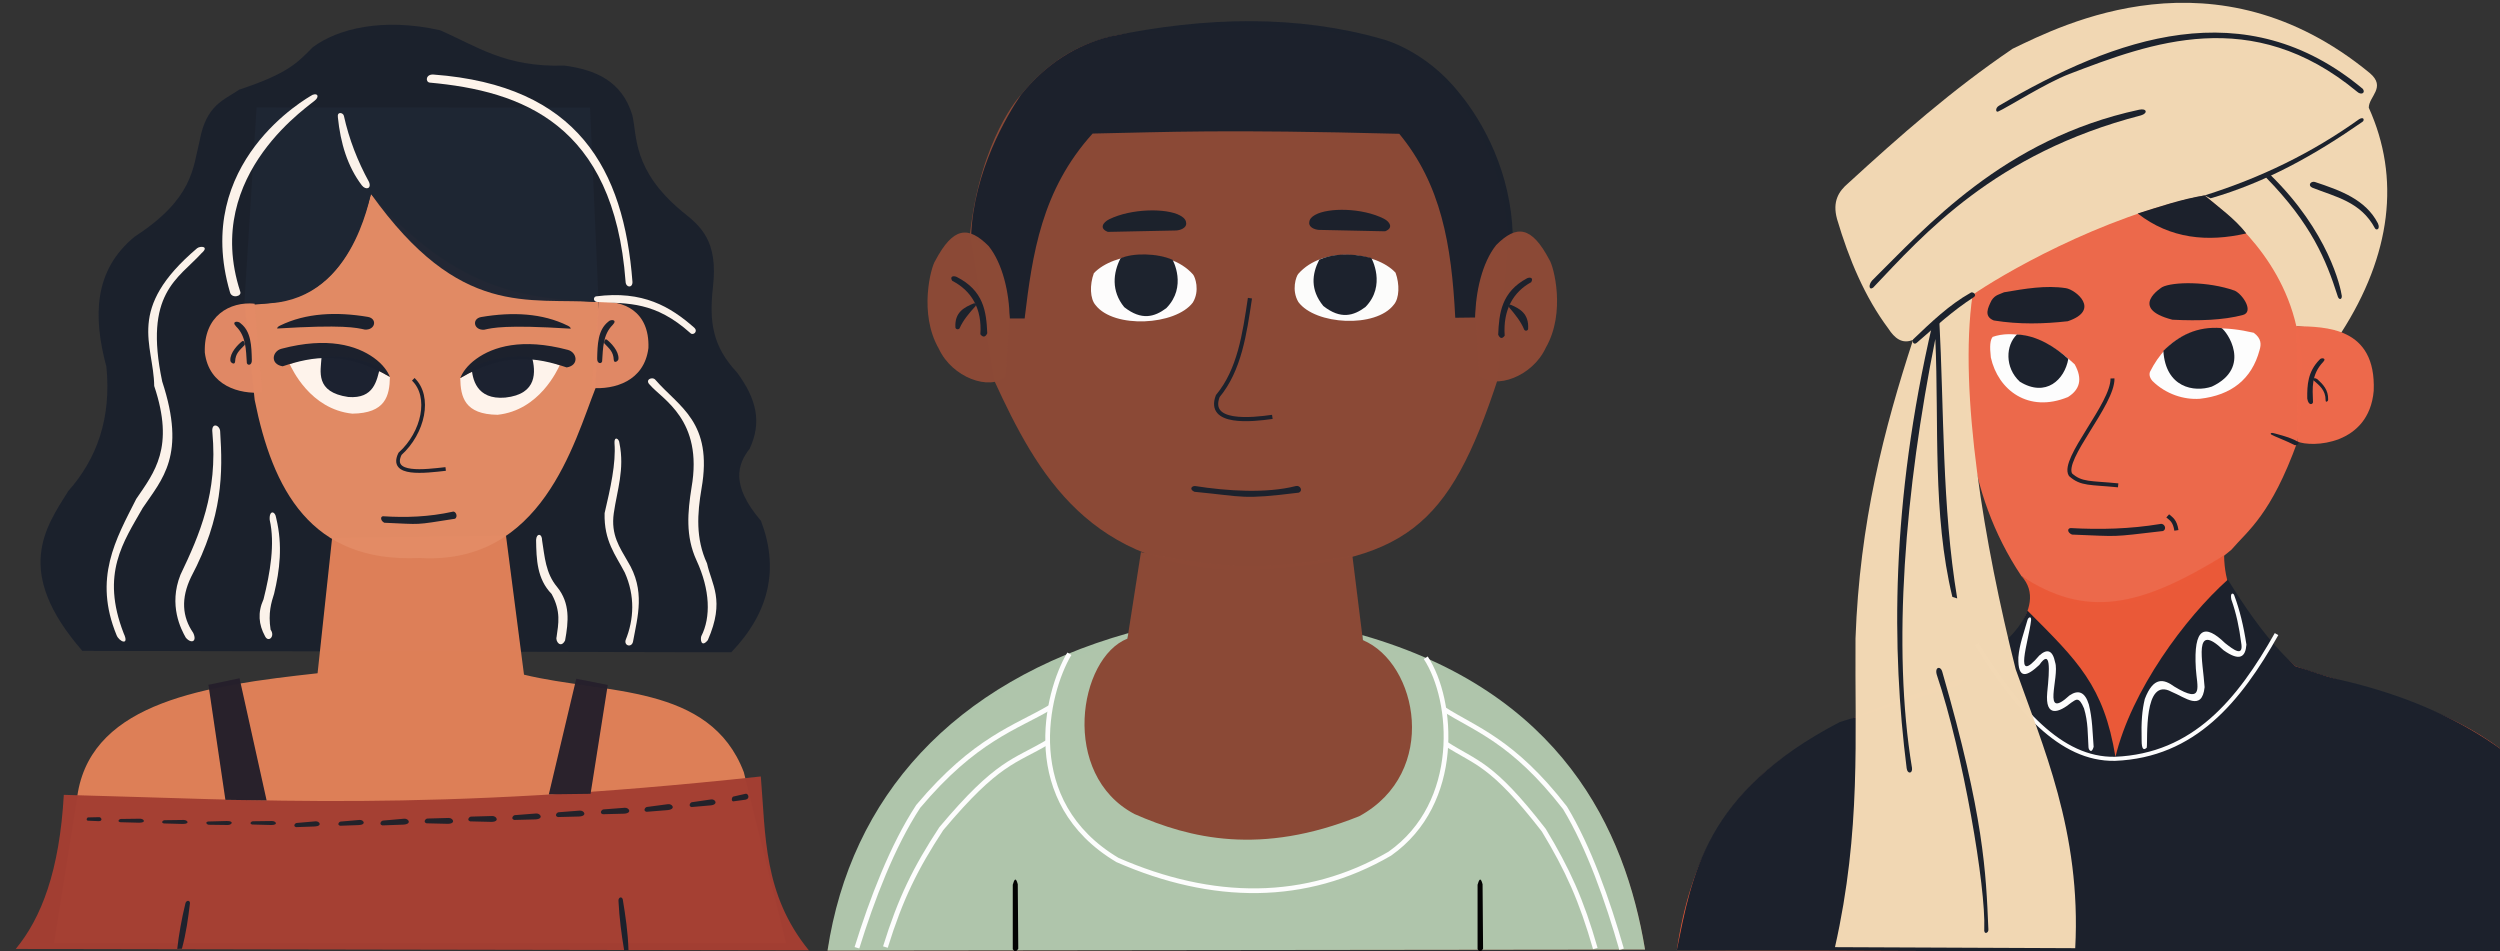<?xml version="1.0" encoding="UTF-8" standalone="no"?>
<svg
   xmlns:dc="http://purl.org/dc/elements/1.1/"
   xmlns:cc="http://creativecommons.org/ns#"
   xmlns:rdf="http://www.w3.org/1999/02/22-rdf-syntax-ns#"
   xmlns:svg="http://www.w3.org/2000/svg"
   xmlns="http://www.w3.org/2000/svg"
   xmlns:sodipodi="http://sodipodi.sourceforge.net/DTD/sodipodi-0.dtd"
   xmlns:inkscape="http://www.inkscape.org/namespaces/inkscape"
   version="1.1"
   id="svg833"
   width="1535"
   height="584"
   viewBox="0 0 1535 584"
   sodipodi:docname="imagemTresPessoas.svg"
   inkscape:version="1.0.1 (0767f8302a, 2020-10-17)">
  <rect x="0" y="0" width="1535" height="584" fill="#333333" stroke="none"/>
  <defs
     id="defs837" />
  <sodipodi:namedview
     pagecolor="#ffffff"
     bordercolor="#666666"
     borderopacity="1"
     objecttolerance="10"
     gridtolerance="10"
     guidetolerance="10"
     inkscape:pageopacity="0"
     inkscape:pageshadow="2"
     inkscape:window-width="1294"
     inkscape:window-height="704"
     id="namedview835"
     showgrid="false"
     inkscape:zoom="0.40729168"
     inkscape:cx="780.17588"
     inkscape:cy="158.87258"
     inkscape:window-x="72"
     inkscape:window-y="27"
     inkscape:window-maximized="1"
     inkscape:current-layer="g841"
     inkscape:document-rotation="0" />
  <g
     inkscape:groupmode="layer"
     inkscape:label="cabelo fundo"
     id="g841"
     style="opacity:0.988">
    <path
       style="fill:none;stroke:#1b212d;stroke-width:2.513;stroke-linecap:butt;stroke-linejoin:miter;stroke-miterlimit:4;stroke-dasharray:none;stroke-opacity:0.996"
       d="m 707.452,294.63 c 36.826,3.352 74.317,4.696 114.584,0"
       id="path951"
       sodipodi:nodetypes="cc" />
    <path
       style="fill:none;stroke:#000000;stroke-width:1px;stroke-linecap:butt;stroke-linejoin:miter;stroke-opacity:1"
       d="m 775.16,243.632 4.34,9.549 c 1.034,2.284 1.775,4.495 -1.736,5.642 -5.67,4.266 -13.035,5.968 -20.399,7.379 l -21.05,-8.898 -1.736,-4.774 5.859,-9.549"
       id="path2872"
       sodipodi:nodetypes="ccccccc" />
    <path
       style="fill:#8d4a37;fill-opacity:0.996;stroke:none;stroke-width:1px;stroke-linecap:butt;stroke-linejoin:miter;stroke-opacity:1"
       d="M 763.702,350.453 C 669.299,349.357 637.103,291.791 610.249,233.215 l -14.731,-89.003 c 6.61,-59.878 31.304,-85.933 31.304,-85.933 15.517,-18.963 35.263,-33.168 63.836,-37.442 44.475,-5.506 90.338,-7.681 140.563,0.614 22.933,4.604 44.168,13.686 60.767,34.987 18.386,23.305 31.572,51.231 34.373,88.389 l -6.463,87.232 c -30.426,92.87 -56.935,113.803 -156.197,118.395 z"
       id="path849"
       sodipodi:nodetypes="cccccccccc" />
    <path
       style="fill:#1b212d;fill-opacity:0.996;stroke:none;stroke-width:1px;stroke-linecap:butt;stroke-linejoin:miter;stroke-opacity:1"
       d="m 905.804,194.942 -12.276,0.153 c -2.276,-45.194 -8.747,-81.839 -34.373,-112.941 -109.728,-2.824 -140.842,-1.077 -188.286,-0.153 -31.372,34.694 -36.999,74.044 -41.739,113.555 h -9.207 c -2.326,-19.684 -3.58,-37.783 -23.647,-50.946 1.474,-39.139 22.025,-73.831 30.548,-86.33 15.966,-19.892 35.001,-30.959 54.48,-35.818 59.572,-12.486 115.919,-13.295 167.719,1.624 0,0 26.066,6.582 46.904,32.929 15.058,18.192 31.797,49.157 32.896,87.135 -17.415,15.671 -21.737,31.86 -23.018,50.793 z"
       id="path847"
       sodipodi:nodetypes="ccccccccccccc" />
    <path
       style="fill:#ffffff;fill-opacity:0.996;stroke:none;stroke-width:1px;stroke-linecap:butt;stroke-linejoin:miter;stroke-opacity:1"
       d="m 672.713,187.388 c -3.486,-3.921 -3.718,-12.553 -1.085,-19.64 12.033,-12.777 45.337,-16.69 60.873,0.76 1.276,1.471 4.36,9.896 -0.108,17.253 -10.617,14.069 -48.396,16.148 -59.679,1.628 z"
       id="path853"
       sodipodi:nodetypes="ccccc" />
    <path
       style="opacity:0.995;fill:#ffffff;fill-opacity:0.996;stroke:none;stroke-width:0.991px;stroke-linecap:butt;stroke-linejoin:miter;stroke-opacity:1"
       d="m 855.803,187.081 c 3.422,-3.921 3.651,-12.553 1.065,-19.64 -11.815,-12.777 -44.513,-16.69 -59.766,0.76 -1.253,1.471 -4.281,9.896 0.106,17.253 10.424,14.069 47.516,16.148 58.594,1.628 z"
       id="path853-6"
       sodipodi:nodetypes="ccccc" />
    <path
       style="fill:#1b212d;fill-opacity:0.996;stroke:none;stroke-width:1px;stroke-linecap:butt;stroke-linejoin:miter;stroke-opacity:1"
       d="m 810.022,159.452 c -4.518,8.796 -5.616,18.485 2.496,28.429 10.655,8.402 18.616,6.033 25.825,0.651 13.077,-13.328 3.652,-30.128 3.652,-30.128 -13.41,-3.49 -24.334,-2.388 -31.973,1.048 z"
       id="path915"
       sodipodi:nodetypes="ccccc" />
    <path
       style="opacity:0.995;fill:#1b212d;fill-opacity:0.996;stroke:none;stroke-width:1px;stroke-linecap:butt;stroke-linejoin:miter;stroke-opacity:1"
       d="m 687.99,158.627 c -4.518,8.796 -5.833,20.004 2.279,29.948 10.655,8.402 18.616,6.033 25.825,0.651 13.077,-13.328 3.869,-29.694 3.869,-29.694 -9.287,-4.142 -24.334,-4.341 -31.973,-0.905 z"
       id="path915-7"
       sodipodi:nodetypes="ccccc" />
    <path
       style="fill:#1b212d;fill-opacity:0.996;stroke:none;stroke-width:1px;stroke-linecap:butt;stroke-linejoin:miter;stroke-opacity:1"
       d="m 807.574,131.898 c 7.965,-4.454 28.716,-4.413 42.173,2.41 3.625,1.897 6.028,5.627 0.706,7.712 l -40.799,-0.868 c -2.692,-0.243 -5.731,-1.616 -5.82,-4.123 0.075,-1.628 0.433,-3.268 3.74,-5.131 z"
       id="path932"
       sodipodi:nodetypes="cccccc" />
    <path
       style="opacity:0.995;fill:#1b212d;fill-opacity:0.996;stroke:none;stroke-width:1.016px;stroke-linecap:butt;stroke-linejoin:miter;stroke-opacity:1"
       d="m 724.49,132.258 c -8.218,-4.454 -29.631,-4.413 -43.517,2.41 -3.741,1.897 -6.22,5.627 -0.728,7.712 l 42.099,-0.868 c 2.778,-0.243 5.913,-1.616 6.005,-4.123 -0.077,-1.628 -0.447,-3.268 -3.859,-5.131 z"
       id="path932-8"
       sodipodi:nodetypes="cccccc" />
    <path
       style="fill:#8d4a37;fill-opacity:0.996;stroke:none;stroke-width:0.948px;stroke-linecap:butt;stroke-linejoin:miter;stroke-opacity:1"
       d="m 905.804,194.942 c 0.169,-15.728 4.256,-33.728 12.848,-44.475 12.521,-12.578 21.668,-11.811 32.654,9.022 2.552,3.617 10.33,32.319 -2.206,54.037 -8.157,17.722 -30.946,25.855 -40.887,17.157 z"
       id="path953"
       sodipodi:nodetypes="cccccc" />
    <path
       style="opacity:0.995;fill:#8d4a37;fill-opacity:0.996;stroke:none;stroke-width:0.95px;stroke-linecap:butt;stroke-linejoin:miter;stroke-opacity:1"
       d="m 619.921,195.556 c -0.17,-15.728 -4.273,-33.728 -12.898,-44.475 -12.571,-12.578 -21.754,-11.811 -32.783,9.022 -2.562,3.617 -10.371,32.319 2.215,54.037 8.189,17.722 31.068,25.855 41.048,17.157 z"
       id="path953-0"
       sodipodi:nodetypes="cccccc" />
    <path
       style="fill:#1b212d;fill-opacity:0.996;stroke:none;stroke-width:1px;stroke-linecap:butt;stroke-linejoin:miter;stroke-opacity:1"
       d="m 923.875,206.116 c -1.099,-15.9 5.312,-26.896 16.266,-32.839 1.458,-2.486 -0.303,-3.344 -2.455,-2.455 -15.805,8.443 -17.255,21.419 -17.8,34.68 1.125,2.455 2.455,2.66 3.99,0.614 z"
       id="path970"
       sodipodi:nodetypes="ccccc" />
    <path
       style="opacity:0.995;fill:#1b212d;fill-opacity:0.996;stroke:none;stroke-width:0.949;stroke-linecap:butt;stroke-linejoin:miter;stroke-miterlimit:4;stroke-dasharray:none;stroke-opacity:1"
       d="m 926.626,188.745 c 3.59,4.248 7.197,8.617 9.237,13.668 0.702,1.136 2.396,0.595 2.416,-0.539 0.534,-9.315 -5.095,-12.35 -10.755,-14.789 -1.121,0.022 -1.42,0.575 -0.898,1.659 z"
       id="path970-0"
       sodipodi:nodetypes="ccccc" />
    <path
       style="opacity:0.995;fill:#1b212d;fill-opacity:0.996;stroke:none;stroke-width:1.031px;stroke-linecap:butt;stroke-linejoin:miter;stroke-opacity:1"
       d="m 601.94,205.256 c 1.168,-15.9 -5.646,-26.896 -17.286,-32.839 -1.549,-2.486 0.322,-3.344 2.609,-2.455 16.797,8.443 18.338,21.419 18.917,34.68 -1.196,2.455 -2.609,2.66 -4.24,0.614 z"
       id="path970-3"
       sodipodi:nodetypes="ccccc" />
    <path
       style="opacity:0.995;fill:#1b212d;fill-opacity:0.996;stroke:none;stroke-width:0.978;stroke-linecap:butt;stroke-linejoin:miter;stroke-miterlimit:4;stroke-dasharray:none;stroke-opacity:1"
       d="m 599.017,187.885 c -3.815,4.248 -7.648,8.617 -9.816,13.668 -0.746,1.136 -2.546,0.595 -2.568,-0.539 -0.568,-9.315 5.415,-12.35 11.43,-14.789 1.191,0.022 1.509,0.575 0.954,1.659 z"
       id="path970-0-0"
       sodipodi:nodetypes="ccccc" />
    <path
       style="fill:#8d4a37;fill-opacity:0.996;stroke:none;stroke-width:1px;stroke-linecap:butt;stroke-linejoin:miter;stroke-opacity:1"
       d="M 700.538,339.028 692.252,392.123 C 558.185,434.789 524.363,506.652 508.109,583.632 l 501.948,-0.614 C 994.785,494.308 949.052,425.172 836.804,393.044 l -6.445,-51.867 c -58.191,8.499 -71.39,8.954 -129.821,-2.148 z"
       id="path1005"
       sodipodi:nodetypes="ccccccc" />
    <path
       style="fill:#b0c7ad;fill-opacity:0.996;stroke:none;stroke-width:1px;stroke-linecap:butt;stroke-linejoin:miter;stroke-opacity:1"
       d="m 836.497,389.975 c 122.046,34.944 161.369,119.132 173.559,193.044 l -501.948,0.614 c 14.193,-94.207 76.938,-164.505 184.698,-194.897 l -0.555,3.388 c -30.001,11.785 -41.588,83.519 4.36,107.716 33.98,14.937 77.278,25.689 137.984,1.308 49.304,-26.879 35.907,-94.028 2.208,-108.104 z"
       id="path899"
       sodipodi:nodetypes="ccccccccc" />
    <path
       style="fill:none;stroke:#ffffff;stroke-width:2.891;stroke-linecap:butt;stroke-linejoin:miter;stroke-miterlimit:4;stroke-dasharray:none;stroke-opacity:1"
       d="m 875.415,403.855 c 17.236,26.235 22.085,89.211 -22.097,120.307 -51.703,30.023 -108.949,29.307 -167.167,3.884 C 626.236,492.418 642.16,425.586 656.592,401.399"
       id="path903"
       sodipodi:nodetypes="cccc" />
    <path
       style="fill:none;stroke:#ffffff;stroke-width:2.891;stroke-linecap:butt;stroke-linejoin:miter;stroke-miterlimit:4;stroke-dasharray:none;stroke-opacity:1"
       d="m 886.272,435.256 c 19.114,12.345 42.406,19.178 74.653,60.764 14.681,24.292 26.186,57.003 34.722,86.806"
       id="path907"
       sodipodi:nodetypes="ccc" />
    <path
       style="opacity:0.995;fill:none;stroke:#ffffff;stroke-width:2.891;stroke-linecap:butt;stroke-linejoin:miter;stroke-miterlimit:4;stroke-dasharray:none;stroke-opacity:1"
       d="m 887.536,456.539 c 19.114,12.345 28.083,11.582 60.33,53.169 14.681,24.292 23.117,42.885 31.653,72.688"
       id="path907-5"
       sodipodi:nodetypes="ccc" />
    <path
       style="opacity:0.995;fill:none;stroke:#ffffff;stroke-width:3.01;stroke-linecap:butt;stroke-linejoin:miter;stroke-miterlimit:4;stroke-dasharray:none;stroke-opacity:1"
       d="m 644.701,434.362 c -20.716,12.345 -45.96,19.178 -80.909,60.764 -15.912,24.292 -28.381,57.003 -37.632,86.806"
       id="path907-3"
       sodipodi:nodetypes="ccc" />
    <path
       style="opacity:0.995;fill:none;stroke:#ffffff;stroke-width:3.01;stroke-linecap:butt;stroke-linejoin:miter;stroke-miterlimit:4;stroke-dasharray:none;stroke-opacity:1"
       d="m 643.331,455.645 c -20.716,12.345 -30.436,11.582 -65.386,53.169 -15.912,24.292 -25.054,42.885 -34.306,72.688"
       id="path907-5-3"
       sodipodi:nodetypes="ccc" />
    <path
       style="fill:#000000;fill-opacity:0.996;stroke:none;stroke-width:1px;stroke-linecap:butt;stroke-linejoin:miter;stroke-opacity:1"
       d="m 907.231,543.227 c 0.873,-3.029 1.793,-5.145 3.069,-0.307 l 0.307,39.591 c -2.012,3.058 -2.518,1.097 -3.376,0.307 z"
       id="path962"
       sodipodi:nodetypes="ccccc" />
    <path
       style="opacity:0.995;fill:#000000;fill-opacity:0.996;stroke:none;stroke-width:1px;stroke-linecap:butt;stroke-linejoin:miter;stroke-opacity:1"
       d="m 621.842,543.221 c 0.873,-3.029 1.793,-5.145 3.069,-0.307 l 0.307,39.591 c -2.012,3.058 -2.518,1.097 -3.376,0.307 z"
       id="path962-9"
       sodipodi:nodetypes="ccccc" />
    <path
       style="opacity:0.995;fill:#f06a4c;fill-opacity:0.996;stroke:none;stroke-width:1.026px;stroke-linecap:butt;stroke-linejoin:miter;stroke-opacity:1"
       d="m 1410.657,271.116 c 6.893,-49.113 7.989,-103.315 -57.049,-151.128 -55.13,9.635 -100.213,33.608 -143.725,59.821 -7.395,61.745 -3.308,122.098 31.203,173.797 54.204,42.057 110.475,-0.499 128.992,-16.073 10.126,-11.818 24.28,-21.28 40.578,-66.417 z"
       id="path979-0"
       sodipodi:nodetypes="cccccc" />
    <path
       style="fill:#ffffff;fill-opacity:1;stroke:none;stroke-width:1.026px;stroke-linecap:butt;stroke-linejoin:miter;stroke-opacity:1"
       d="m 1320.054,228.367 c 10.835,-21.506 29.231,-32.087 63.741,-24.044 4.805,3.562 4.636,7.124 3.566,10.686 -4.803,17.884 -17.397,27.657 -36.551,29.833 -9.835,0.747 -21.008,-2.837 -29.196,-10.909 -2.191,-2.537 -1.893,-4.55 -1.56,-5.566 z"
       id="path996"
       sodipodi:nodetypes="cccccc" />
    <path
       style="fill:#1b212d;fill-opacity:0.996;stroke:none;stroke-width:1.026px;stroke-linecap:butt;stroke-linejoin:miter;stroke-opacity:1"
       d="m 1328.3,215.455 c 9.497,-9.523 20.816,-15.184 35.659,-14.026 3.155,1.669 19.175,24.158 -5.906,35.955 -10.899,3.633 -28.34,0.643 -29.753,-21.929 z"
       id="path998"
       sodipodi:nodetypes="cccc" />
    <path
       style="fill:#1b212d;fill-opacity:0.996;stroke:none;stroke-width:1.026px;stroke-linecap:butt;stroke-linejoin:miter;stroke-opacity:1"
       d="m 1333.872,196.308 c -27.578,-7.118 -6.24,-20.037 -6.24,-20.037 6.458,-3.291 27.929,-3.712 44.574,2.226 5.004,2.433 11.822,13.026 4.903,14.916 -11.953,3.172 -26.922,3.694 -43.237,2.894 z"
       id="path1000"
       sodipodi:nodetypes="ccccc" />
    <path
       style="fill:#ffffff;fill-opacity:1;stroke:none;stroke-width:1.026px;stroke-linecap:butt;stroke-linejoin:miter;stroke-opacity:1"
       d="m 1223.501,206.847 c 11.344,-4.007 30.61,-1.667 50.343,16.832 5.103,9.163 3.063,15.596 -4.116,20.107 -24.352,10.024 -42.922,-4.331 -47.358,-24.315 -0.798,-7.064 -0.409,-10.758 1.13,-12.624 z"
       id="path1002"
       sodipodi:nodetypes="ccccc" />
    <path
       style="fill:#1b212d;fill-opacity:0.996;stroke:none;stroke-width:1.026px;stroke-linecap:butt;stroke-linejoin:miter;stroke-opacity:1"
       d="m 1238.409,205.375 c -6.944,6.551 -7.588,20.369 1.761,28.981 16.093,9.904 27.576,-1.348 29.767,-13.99 -7.941,-7.225 -19.228,-14.49 -31.528,-14.991 z"
       id="path1004"
       sodipodi:nodetypes="cccc" />
    <path
       style="fill:#1b212d;fill-opacity:0.996;stroke:none;stroke-width:1.026px;stroke-linecap:butt;stroke-linejoin:miter;stroke-opacity:1"
       d="m 1230.512,179.453 c 12.794,-2.178 25.595,-4.431 37.98,-2.519 5.952,0.93 21.587,13.419 1.103,20.308 -14.767,1.651 -29.783,2.058 -45.387,-0.472 -6.353,-2.553 -3.585,-7.861 -1.418,-12.279 2.255,-3.592 5.082,-3.752 7.722,-5.038 z"
       id="path913"
       sodipodi:nodetypes="cccccc" />
    <path
       style="fill:#ed5a39;fill-opacity:0.996;stroke:none;stroke-width:1.026px;stroke-linecap:butt;stroke-linejoin:miter;stroke-opacity:1"
       d="m 1365.601,340.997 c 0.365,33.713 24.243,51.025 43.827,68.083 78.076,27.893 154.204,25.01 206.087,176.505 l -585.94,-2.258 c 16.735,-113.986 89.555,-139.476 186.329,-170.469 10.124,-11.768 43.367,-39.569 25.183,-59.251 39.665,26.071 72.323,19.502 124.514,-12.61 z"
       id="path2897"
       sodipodi:nodetypes="ccccccc" />
    <path
       style="fill:#1b212d;fill-opacity:0.996;stroke:none;stroke-width:1.026px;stroke-linecap:butt;stroke-linejoin:miter;stroke-opacity:1"
       d="m 1298.886,464.738 c 9.765,-40.702 42.68,-85.308 69.004,-108.851 10.433,16.718 21.132,32.489 33.915,45.796 2.46,2.561 4.997,5.03 7.624,7.397 8.312,2.37 17.595,6.102 25.783,7.949 162.093,36.553 174.571,154.39 180.304,168.557 l -585.94,-2.258 c 9.493,-45.665 16.495,-96.462 100.02,-139.964 l 73.323,-22.759 c 10.941,-16.035 34.428,-25.836 41.938,-45.68 30.759,30.806 46.865,46.044 54.029,89.814 z"
       id="path2922"
       sodipodi:nodetypes="ccscscccccc" />
    <path
       style="fill:none;stroke:#ffffff;stroke-width:2.497;stroke-linecap:butt;stroke-linejoin:miter;stroke-miterlimit:4;stroke-dasharray:none;stroke-opacity:1"
       d="m 1397.803,389.33 c -22.983,40.794 -50.59,74.593 -99.215,76.585 -33.663,0.649 -60.123,-30.992 -84.861,-70.352"
       id="path2928"
       sodipodi:nodetypes="ccc" />
    <path
       style="fill:#f4dab5;fill-opacity:0.996;stroke:none;stroke-width:1.026px;stroke-linecap:butt;stroke-linejoin:miter;stroke-opacity:1"
       d="m 1353.609,119.989 c 8.347,7.405 45.637,33.299 56.342,80.26 8.267,1.194 18.161,0.789 27.498,4.12 30.794,-47.886 36.506,-95.123 16.982,-138.241 0,-6.926 10.881,-12.498 0.669,-21.225 -94.731,-77.949 -189.192,-29.461 -219.369,-14.96 -37.305,25.288 -69.413,53.691 -100.859,82.49 -5.88,4.97 -9.898,11.18 -6.934,22.039 7.277,24.616 17.073,47.957 31.48,67.231 3.781,5.888 8.514,9.816 15.221,6.937 -17.815,54.639 -32.843,112.276 -35.354,183.378 -0.486,60.528 3.563,117.82 -12.607,189.539 l 147.507,0.63 c 3.865,-71.346 -20.254,-125.017 -36.562,-171.278 -19.248,-76.613 -35.122,-170.147 -26.476,-229.84 15.742,-11.065 78.166,-48.197 142.464,-61.081 z"
       id="path916"
       sodipodi:nodetypes="cccccccccccccccc" />
    <path
       style="fill:#f06a4c;fill-opacity:0.996;stroke:none;stroke-width:1.026px;stroke-linecap:butt;stroke-linejoin:miter;stroke-opacity:1"
       d="m 1409.95,200.248 c 17.561,0.462 49.114,0.261 47.51,39.7 -2.916,33.736 -38.25,34.854 -46.803,31.168 z"
       id="path918"
       sodipodi:nodetypes="cccc" />
    <path
       style="fill:#1b212d;fill-opacity:0.996;stroke:none;stroke-width:0.603px;stroke-linecap:butt;stroke-linejoin:miter;stroke-opacity:0.996"
       d="m 1420.494,233.534 c 3.578,3.104 7.438,5.967 7.426,12.125 -0.068,1.919 1.702,0.643 1.559,-0.36 0.145,-5.941 -3.126,-9.279 -6.607,-12.456 -2.465,-1.592 -3.047,0.275 -2.378,0.692 z"
       id="path920"
       sodipodi:nodetypes="ccccc" />
    <path
       style="opacity:0.995;fill:#1b212d;fill-opacity:0.996;stroke:none;stroke-width:1.026px;stroke-linecap:butt;stroke-linejoin:miter;stroke-opacity:1"
       d="m 1420.173,246.724 c -0.293,-8.288 -1.196,-16.608 6.24,-24.49 2.39,-2.38 -1.144,-2.874 -2.193,-1.415 -7.326,7.443 -7.662,15.662 -7.564,23.929 0.861,5.009 3.77,3.317 3.517,1.976 z"
       id="path920-6"
       sodipodi:nodetypes="ccccc" />
    <path
       style="opacity:0.995;fill:#1b212d;fill-opacity:0.996;stroke:none;stroke-width:0.603px;stroke-linecap:butt;stroke-linejoin:miter;stroke-opacity:1"
       d="m 1410.657,271.116 c -4.426,-2.789 -15.149,-5.261 -15.149,-5.261 -1.711,-0.277 -1.43,0.889 -0.739,1.075 1.048,0.731 9.427,3.902 14.333,6.447 2.933,-0.102 2.343,-2.3 1.555,-2.26 z"
       id="path920-2"
       sodipodi:nodetypes="ccccc" />
    <path
       style="fill:none;fill-opacity:0.996;stroke:#1b212d;stroke-width:2.548;stroke-linecap:butt;stroke-linejoin:miter;stroke-miterlimit:4;stroke-dasharray:none;stroke-opacity:0.996"
       d="m 767.47,183.073 c -3.277,21.995 -6.434,44.059 -19.763,60.132 -6.609,17.453 20.975,14.566 33.512,12.755"
       id="path2876"
       sodipodi:nodetypes="ccc" />
    <path
       style="opacity:0.995;fill:none;fill-opacity:0.996;stroke:#1b212d;stroke-width:2.438;stroke-linecap:butt;stroke-linejoin:miter;stroke-miterlimit:4;stroke-dasharray:none;stroke-opacity:0.996"
       d="m 1297.072,232.358 c 0.37,15.758 -31.537,49.614 -25.777,59.122 6.662,5.946 11.985,4.81 29.25,6.527"
       id="path2876-1"
       sodipodi:nodetypes="ccc" />
    <path
       style="fill:none;stroke:#1b212d;stroke-width:2.566;stroke-linecap:butt;stroke-linejoin:miter;stroke-miterlimit:4;stroke-dasharray:none;stroke-opacity:0.996"
       d="m 1330.975,316.752 c 2.089,1.822 4.395,2.831 5.349,8.905"
       id="path2895"
       sodipodi:nodetypes="cc" />
    <path
       style="fill:#ffffff;fill-opacity:1;stroke:none;stroke-width:0.999px;stroke-linecap:butt;stroke-linejoin:miter;stroke-opacity:1"
       d="m 1318.103,459.081 c 0.759,-4.47 -2.318,-43.922 15.225,-34.319 8.335,3.373 18.706,12.355 20.3,-2.834 -1.013,-15.931 -7.297,-40.883 11.643,-22.669 10.079,7.153 13.469,4.019 14.031,-3.463 -1.698,-11.325 -4.174,-21.419 -7.463,-30.226 -0.384,-1.446 -2.718,-2.204 -1.791,2.519 3.094,8.711 4.861,17.422 5.971,26.132 1.893,9.973 -5.015,4.381 -9.852,0.63 -12.317,-11.963 -19.504,-10.016 -17.912,15.742 0.626,10.683 5.34,22.214 -13.136,11.02 -6.531,-4.771 -12.861,-6.367 -18.211,7.556 -1.615,6.698 -2.28,13.882 -1.94,25.503 -0.01,5.242 1.153,6.297 3.135,4.408 z"
       id="path2932"
       sodipodi:nodetypes="cccccccccccccc" />
    <path
       style="fill:#ffffff;fill-opacity:1;stroke:none;stroke-width:0.999px;stroke-linecap:butt;stroke-linejoin:miter;stroke-opacity:1"
       d="m 1247.08,380.87 c -1.385,12.742 -11.349,40.958 5.066,21.595 4.888,-4.394 8.2,-3.249 9.71,4.23 2.918,8.841 -8.552,36.299 8.866,20.26 5.453,-3.655 9.464,-2.058 11.821,5.566 2.258,8.906 2.251,17.415 2.955,26.048 -1.256,4.612 -3.144,1.768 -3.166,0.223 -0.523,-7.786 -0.143,-15.214 -2.744,-23.822 -3.231,-7.733 -4.99,-5.331 -7.811,-3.562 -7.527,6.147 -16.2,9.551 -14.777,-6.234 1.534,-14.756 2.203,-27.01 -4.855,-16.92 -7.419,6.921 -13.271,9.594 -12.877,-4.675 0.663,-7.961 3.495,-15.249 5.489,-22.486 0.463,-2.224 2.588,-3.1 2.322,-0.223 z"
       id="path2934"
       sodipodi:nodetypes="cccccccccccccc" />
    <path
       style="fill:#1b212d;fill-opacity:0.996;stroke:none;stroke-width:0.999px;stroke-linecap:butt;stroke-linejoin:miter;stroke-opacity:1"
       d="m 1312.52,131.077 c 20.105,15.619 42.949,17.667 66.707,12.245 -6.668,-8.663 -16.512,-15.813 -25.618,-23.333 -14.099,2.21 -27.522,6.914 -41.089,11.088 z"
       id="path2936"
       sodipodi:nodetypes="cccc" />
    <path
       style="fill:#1b212d;fill-opacity:0.996;stroke:none;stroke-width:0.999px;stroke-linecap:butt;stroke-linejoin:miter;stroke-opacity:1"
       d="m 1150.079,176.628 c 30.797,-32.432 74.462,-82.485 164.493,-105.789 4.261,-1.207 3.748,-4.551 -1.194,-3.463 -83.299,17.943 -130.961,72.278 -163.896,104.845 -2.36,2.704 -1.968,6.157 0.597,4.408 z"
       id="path2940"
       sodipodi:nodetypes="ccccc" />
    <path
       style="fill:#1b212d;fill-opacity:0.996;stroke:none;stroke-width:0.999px;stroke-linecap:butt;stroke-linejoin:miter;stroke-opacity:1"
       d="m 1227.03,68.396 c 5.176,-2.239 29.296,-17.525 43.48,-22.946 50.119,-19.155 112.083,-42.7 176.694,10.813 2.603,2.412 5.383,0.779 3.589,-1.67 -72.255,-60.412 -151.793,-31.669 -223.34,10.268 -2.581,1.427 -2.091,4.542 -0.422,3.535 z"
       id="path2942"
       sodipodi:nodetypes="cscccc" />
    <path
       style="fill:#1b212d;fill-opacity:0.996;stroke:none;stroke-width:1.011px;stroke-linecap:butt;stroke-linejoin:miter;stroke-opacity:1"
       d="m 1357.286,121.77 c 33.963,-9.793 63.969,-26.586 93.334,-47.027 1.182,-0.855 0.953,-3.275 -2.023,-1.624 -29.306,20.934 -60.491,36.028 -94.988,46.87 z"
       id="path2944"
       sodipodi:nodetypes="ccccc" />
    <path
       style="fill:#1b212d;fill-opacity:0.996;stroke:none;stroke-width:0.999px;stroke-linecap:butt;stroke-linejoin:miter;stroke-opacity:1"
       d="m 1391.295,108.935 c 27.976,28.584 36.97,50.846 43.885,72.415 0.779,3.289 2.904,2.605 2.687,0.315 -0.721,-5.162 -8.011,-39.229 -43.885,-74.304 z"
       id="path2946"
       sodipodi:nodetypes="ccccc" />
    <path
       style="fill:#1b212d;fill-opacity:0.996;stroke:none;stroke-width:0.999px;stroke-linecap:butt;stroke-linejoin:miter;stroke-opacity:1"
       d="m 1421.297,111.712 c 15.73,5.231 31.19,10.742 38.735,25.424 1.686,3.748 -1.04,4.492 -1.791,3.07 -8.712,-16.368 -24.253,-19.327 -38.437,-24.952 -3.052,-1.352 -1.051,-4.209 1.493,-3.542 z"
       id="path2948"
       sodipodi:nodetypes="ccccc" />
    <path
       style="fill:#1b212d;fill-opacity:0.996;stroke:none;stroke-width:1.116px;stroke-linecap:butt;stroke-linejoin:miter;stroke-opacity:1"
       d="m 1177.027,210.354 c 11.348,-9.826 22.547,-20.003 34.748,-27.812 2.55,-1.69 -0.855,-3.847 -1.891,-2.732 -12.904,7.227 -24.056,17.904 -35.221,28.557 -0.847,1.693 0.6,3.708 2.364,1.987 z"
       id="path2952"
       sodipodi:nodetypes="ccccc" />
    <path
       style="fill:#1b212d;fill-opacity:0.996;stroke:none;stroke-width:0.999px;stroke-linecap:butt;stroke-linejoin:miter;stroke-opacity:1"
       d="m 1201.725,367.426 c -9.444,-57.043 -7.984,-114.726 -11.045,-172.143 l -4.222,4.007 c -25.576,110.145 -24.984,199.589 -15.78,272.351 0.429,3.859 3.785,3.442 3.284,-0.157 -12.342,-74.315 -4.2,-170.9 14.33,-263.371 2.314,53.01 -1.855,107.241 10.449,158.369 z"
       id="path2954"
       sodipodi:nodetypes="cccccccc" />
    <path
       style="fill:#1b212d;fill-opacity:0.996;stroke:none;stroke-width:0.999px;stroke-linecap:butt;stroke-linejoin:miter;stroke-opacity:1"
       d="m 1192.58,412.572 c 25.618,88.777 26.818,123.123 28.287,158.069 0.276,2.202 -2.956,3.641 -2.531,-0.263 1.034,-25.515 -12.899,-107.785 -29.133,-156.024 -1.493,-4.957 2.394,-5.669 3.377,-1.781 z"
       id="path2956"
       sodipodi:nodetypes="ccccc" />
    <path
       style="opacity:0.995;fill:#1b212d;fill-opacity:0.996;stroke:none;stroke-width:1px;stroke-linecap:butt;stroke-linejoin:miter;stroke-opacity:1"
       d="m 449.002,400.506 -398.439,-0.868 c -42.472,-48.76 -22.598,-75.783 -8.681,-98.091 17.713,-19.963 26.547,-44.858 23.438,-76.389 -8.319,-30.998 -7.713,-59.227 17.361,-79.861 36.121,-23.418 35.718,-42.212 39.931,-59.028 4.008,-21.879 14.803,-24.757 24.306,-31.25 30.064,-9.939 35.66,-16.515 45.139,-26.042 15.236,-11.383 42.988,-18.285 78.125,-10.417 22.334,9.641 39.964,22.9 76.389,21.701 19.069,2.592 35.24,9.4 41.667,30.382 3.082,12.801 -0.082,33.561 30.382,59.028 11.183,8.955 22.579,17.615 19.097,46.875 -2.313,21.172 -0.194,36.06 14.757,52.084 12.041,16.204 15.441,30.671 7.813,46.875 -7.379,9.542 -11.907,22.184 6.944,44.271 11.145,29.206 5.348,56.153 -18.229,80.73 z"
       id="path3090"
       sodipodi:nodetypes="ccccccccccccccccc" />
    <path
       style="fill:#e18258;fill-opacity:0.988;stroke:none;stroke-width:1px;stroke-linecap:butt;stroke-linejoin:miter;stroke-opacity:1"
       d="m 310.672,328.873 11.061,85.377 c 49.657,12.125 114.154,5.234 134.983,59.896 l 26.042,105.035 H 33.103 l 14.757,-92.882 c 9.996,-55.261 78.112,-65.333 147.136,-72.917 l 8.913,-83.079 z"
       id="path3146"
       sodipodi:nodetypes="ccccccccc" />
    <path
       style="fill:#a53f33;fill-opacity:0.988;stroke:none;stroke-width:1px;stroke-linecap:butt;stroke-linejoin:miter;stroke-opacity:1"
       d="m 39.18,488.035 c 119.578,3.075 223.853,10.684 427.953,-11.285 3.032,36.016 1.449,72.32 29.514,106.771 l -486.981,-0.868 c 15.724,-19.032 26.858,-47.818 29.514,-94.619 z"
       id="path3148"
       sodipodi:nodetypes="ccccc" />
    <path
       style="fill:#251f2b;fill-opacity:0.988;stroke:none;stroke-width:1.015px;stroke-linecap:butt;stroke-linejoin:miter;stroke-opacity:1"
       d="m 163.694,491.432 -16.62,-74.991 -19.097,4.021 10.417,70.626 z"
       id="path3150"
       sodipodi:nodetypes="ccccc" />
    <path
       style="opacity:0.988;fill:#251f2b;fill-opacity:0.988;stroke:none;stroke-width:0.994px;stroke-linecap:butt;stroke-linejoin:miter;stroke-opacity:1"
       d="m 336.977,487.72 16.839,-70.971 19.349,3.806 -10.554,66.84 z"
       id="path3150-1"
       sodipodi:nodetypes="ccccc" />
    <path
       style="fill:#1e2029;fill-opacity:0.988;stroke:none;stroke-width:1px;stroke-linecap:butt;stroke-linejoin:miter;stroke-opacity:1"
       d="m 54.13,501.894 6.752,-0.153 c 1.428,-0.026 2.403,2.481 -0.307,2.455 l -6.752,-0.307 c -1.213,-0.496 -0.325,-2.025 0.307,-1.995 z"
       id="path3167"
       sodipodi:nodetypes="ccccc" />
    <path
       style="opacity:0.988;fill:#1e2029;fill-opacity:0.988;stroke:none;stroke-width:1.311px;stroke-linecap:butt;stroke-linejoin:miter;stroke-opacity:1"
       d="m 74.328,502.843 11.598,-0.153 c 2.454,-0.026 4.129,2.481 -0.527,2.455 l -11.598,-0.307 c -2.084,-0.496 -0.558,-2.025 0.527,-1.995 z"
       id="path3167-1"
       sodipodi:nodetypes="ccccc" />
    <path
       style="opacity:0.988;fill:#1e2029;fill-opacity:0.988;stroke:none;stroke-width:1.311px;stroke-linecap:butt;stroke-linejoin:miter;stroke-opacity:1"
       d="m 101.129,503.603 11.598,-0.153 c 2.454,-0.026 4.129,2.481 -0.527,2.455 l -11.598,-0.307 c -2.084,-0.496 -0.558,-2.025 0.527,-1.995 z"
       id="path3167-1-8"
       sodipodi:nodetypes="ccccc" />
    <path
       style="opacity:0.988;fill:#1e2029;fill-opacity:0.988;stroke:none;stroke-width:1.311px;stroke-linecap:butt;stroke-linejoin:miter;stroke-opacity:1"
       d="m 128.256,506.402 11.598,0.153 c 2.454,0.026 4.129,-2.481 -0.527,-2.455 l -11.598,0.307 c -2.084,0.496 -0.558,2.025 0.527,1.995 z"
       id="path3167-1-8-3"
       sodipodi:nodetypes="ccccc" />
    <path
       style="opacity:0.988;fill:#1e2029;fill-opacity:0.988;stroke:none;stroke-width:1.311px;stroke-linecap:butt;stroke-linejoin:miter;stroke-opacity:1"
       d="m 155.383,504.254 11.598,-0.153 c 2.454,-0.026 4.129,2.481 -0.527,2.455 l -11.598,-0.307 c -2.084,-0.496 -0.558,-2.025 0.527,-1.995 z"
       id="path3167-1-8-3-3"
       sodipodi:nodetypes="ccccc"
       inkscape:transform-center-x="22.352532"
       inkscape:transform-center-y="-0.86805948" />
    <path
       style="opacity:0.988;fill:#1e2029;fill-opacity:0.988;stroke:none;stroke-width:1.478px;stroke-linecap:butt;stroke-linejoin:miter;stroke-opacity:1"
       d="m 182.191,505.295 11.557,-1.001 c 2.445,-0.203 4.338,2.86 -0.309,3.151 l -11.597,0.417 c -2.123,-0.485 -0.735,-2.53 0.35,-2.567 z"
       id="path3167-1-8-3-3-8"
       sodipodi:nodetypes="ccccc"
       inkscape:transform-center-x="22.364413"
       inkscape:transform-center-y="0.30078565" />
    <path
       style="opacity:0.988;fill:#1e2029;fill-opacity:0.988;stroke:none;stroke-width:1.478px;stroke-linecap:butt;stroke-linejoin:miter;stroke-opacity:1"
       d="m 209.221,504.441 11.557,-1 c 2.445,-0.203 4.338,2.86 -0.309,3.151 l -11.597,0.417 c -2.123,-0.485 -0.735,-2.53 0.35,-2.567 z"
       id="path3167-1-8-3-3-8-2"
       sodipodi:nodetypes="ccccc"
       inkscape:transform-center-x="22.364413"
       inkscape:transform-center-y="0.30078565" />
    <path
       style="opacity:0.988;fill:#1e2029;fill-opacity:0.988;stroke:none;stroke-width:1.678px;stroke-linecap:butt;stroke-linejoin:miter;stroke-opacity:1"
       d="m 235.219,503.835 12.935,-1.152 c 2.737,-0.234 4.855,3.293 -0.346,3.629 l -12.98,0.48 c -2.376,-0.558 -0.823,-2.914 0.391,-2.956 z"
       id="path3167-1-8-3-3-8-2-3"
       sodipodi:nodetypes="ccccc"
       inkscape:transform-center-x="25.031536"
       inkscape:transform-center-y="0.34640612" />
    <path
       style="opacity:0.988;fill:#1e2029;fill-opacity:0.988;stroke:none;stroke-width:1.678px;stroke-linecap:butt;stroke-linejoin:miter;stroke-opacity:1"
       d="m 262.488,502.588 12.981,-0.363 c 2.746,-0.067 4.646,3.583 -0.566,3.601 l -12.985,-0.311 c -2.338,-0.702 -0.644,-2.958 0.57,-2.927 z"
       id="path3167-1-8-3-3-8-2-3-2"
       sodipodi:nodetypes="ccccc"
       inkscape:transform-center-x="25.027703"
       inkscape:transform-center-y="-1.065237" />
    <path
       style="opacity:0.988;fill:#1e2029;fill-opacity:0.988;stroke:none;stroke-width:1.678px;stroke-linecap:butt;stroke-linejoin:miter;stroke-opacity:1"
       d="m 289.286,501.395 12.981,-0.363 c 2.746,-0.067 4.646,3.583 -0.566,3.601 l -12.985,-0.311 c -2.338,-0.702 -0.644,-2.958 0.57,-2.927 z"
       id="path3167-1-8-3-3-8-2-3-2-8"
       sodipodi:nodetypes="ccccc"
       inkscape:transform-center-x="25.027703"
       inkscape:transform-center-y="-1.065237" />
    <path
       style="opacity:0.988;fill:#1e2029;fill-opacity:0.988;stroke:none;stroke-width:1.678px;stroke-linecap:butt;stroke-linejoin:miter;stroke-opacity:1"
       d="m 316.22,500.49 12.947,-1.006 c 2.739,-0.203 4.818,3.348 -0.387,3.624 l -12.985,0.334 c -2.37,-0.585 -0.79,-2.923 0.425,-2.952 z"
       id="path3167-1-8-3-3-8-2-3-2-8-4"
       sodipodi:nodetypes="ccccc"
       inkscape:transform-center-x="25.037825"
       inkscape:transform-center-y="0.056676791" />
    <path
       style="opacity:0.988;fill:#1e2029;fill-opacity:0.988;stroke:none;stroke-width:1.678px;stroke-linecap:butt;stroke-linejoin:miter;stroke-opacity:1"
       d="m 343.031,498.717 12.947,-1.006 c 2.739,-0.203 4.818,3.348 -0.387,3.625 l -12.985,0.334 c -2.37,-0.585 -0.79,-2.923 0.425,-2.952 z"
       id="path3167-1-8-3-3-8-2-3-2-8-4-2"
       sodipodi:nodetypes="ccccc"
       inkscape:transform-center-x="25.037825"
       inkscape:transform-center-y="0.056676791" />
    <path
       style="opacity:0.988;fill:#1e2029;fill-opacity:0.988;stroke:none;stroke-width:1.678px;stroke-linecap:butt;stroke-linejoin:miter;stroke-opacity:1"
       d="m 370.592,496.981 12.947,-1.006 c 2.739,-0.203 4.818,3.348 -0.387,3.625 l -12.985,0.334 c -2.37,-0.585 -0.79,-2.923 0.425,-2.952 z"
       id="path3167-1-8-3-3-8-2-3-2-8-4-2-2"
       sodipodi:nodetypes="ccccc"
       inkscape:transform-center-x="25.037825"
       inkscape:transform-center-y="0.056676791" />
    <path
       style="opacity:0.988;fill:#1e2029;fill-opacity:0.988;stroke:none;stroke-width:1.678px;stroke-linecap:butt;stroke-linejoin:miter;stroke-opacity:1"
       d="m 397.283,495.471 12.873,-1.709 c 2.724,-0.351 4.992,3.081 -0.189,3.64 l -12.948,1.039 c -2.398,-0.455 -0.948,-2.875 0.264,-2.97 z"
       id="path3167-1-8-3-3-8-2-3-2-8-4-2-2-1"
       sodipodi:nodetypes="ccccc"
       inkscape:transform-center-x="24.97818"
       inkscape:transform-center-y="1.4522822" />
    <path
       style="opacity:0.988;fill:#1e2029;fill-opacity:0.988;stroke:none;stroke-width:1.606px;stroke-linecap:butt;stroke-linejoin:miter;stroke-opacity:1"
       d="m 424.87,492.557 11.792,-1.709 c 2.495,-0.351 4.573,3.081 -0.173,3.64 l -11.86,1.039 c -2.196,-0.455 -0.868,-2.875 0.241,-2.97 z"
       id="path3167-1-8-3-3-8-2-3-2-8-4-2-2-1-0"
       sodipodi:nodetypes="ccccc"
       inkscape:transform-center-x="22.879763"
       inkscape:transform-center-y="1.4522822" />
    <path
       style="opacity:0.988;fill:#1e2029;fill-opacity:0.988;stroke:none;stroke-width:1.286px;stroke-linecap:butt;stroke-linejoin:miter;stroke-opacity:1"
       d="m 450.261,489.085 7.558,-1.709 c 1.6,-0.351 2.931,3.081 -0.111,3.64 l -7.602,1.039 c -1.408,-0.455 -0.557,-2.875 0.155,-2.97 z"
       id="path3167-1-8-3-3-8-2-3-2-8-4-2-2-1-0-6"
       sodipodi:nodetypes="ccccc"
       inkscape:transform-center-x="14.665934"
       inkscape:transform-center-y="1.4522822" />
    <path
       style="fill:#1b212d;fill-opacity:0.996;stroke:none;stroke-width:1px;stroke-linecap:butt;stroke-linejoin:miter;stroke-opacity:1"
       d="m 385.888,583.481 c -0.312,-11.033 -1.843,-21.149 -3.526,-31.359 -0.747,-2.074 -2.921,-1.024 -2.604,1.302 0.517,10.158 1.833,20.46 3.472,30.057 z"
       id="path3394"
       sodipodi:nodetypes="ccccc" />
    <path
       style="opacity:0.988;fill:#1b212d;fill-opacity:0.996;stroke:none;stroke-width:0.949px;stroke-linecap:butt;stroke-linejoin:miter;stroke-opacity:1"
       d="m 111.693,582.504 c 2.639,-9.658 3.859,-18.813 4.956,-28.085 -0.167,-1.981 -2.542,-1.591 -2.857,0.506 -2.208,8.947 -3.992,18.979 -4.968,27.708 z"
       id="path3394-4"
       sodipodi:nodetypes="ccccc" />
  </g>
  <g
     inkscape:groupmode="layer"
     id="layer1"
     inkscape:label="rostomenina">
    <path
       style="opacity:0.995;fill:#e38b65;fill-opacity:0.996;stroke:none;stroke-width:1px;stroke-linecap:butt;stroke-linejoin:miter;stroke-opacity:1"
       d="m 156.383,245.617 c 10.964,54.432 34.109,100.196 101.279,96.982 75.199,4.616 94.893,-71.265 107.987,-104.247 l 1.885,-52.888 c -43.163,-2.358 -86.419,-5.253 -139.758,-66.407 -16.268,60.414 -43.807,66.982 -77.531,68.248 z"
       id="path2958"
       sodipodi:nodetypes="ccccccc" />
    <path
       style="opacity:0.995;fill:#fef4ec;fill-opacity:0.996;stroke:none;stroke-width:1px;stroke-linecap:butt;stroke-linejoin:miter;stroke-opacity:1"
       d="m 282.594,232.15 c 0.208,11.69 2.685,22.269 22.891,22.531 25.753,-2.724 36.838,-27.723 38.186,-30.419 -23.545,-9.619 -42.749,-3.195 -61.076,7.888 z"
       id="path2960"
       sodipodi:nodetypes="cccc" />
    <path
       style="opacity:0.995;fill:#1b212d;fill-opacity:0.996;stroke:none;stroke-width:1px;stroke-linecap:butt;stroke-linejoin:miter;stroke-opacity:1"
       d="m 282.594,232.15 c 1.27,-3.256 4.133,-7.693 9.842,-11.806 10.382,-7.48 28.038,-12.993 56.16,-5.539 5.701,1.421 7.235,9.499 -0.651,10.796 -18.368,-6.143 -37.85,-9.569 -65.351,6.549 z"
       id="path2977"
       sodipodi:nodetypes="csccc" />
    <path
       style="opacity:0.995;fill:#fef4ec;fill-opacity:0.996;stroke:none;stroke-width:1.004px;stroke-linecap:butt;stroke-linejoin:miter;stroke-opacity:1"
       d="m 239.406,231.454 c -0.21,11.69 -2.706,22.269 -23.066,22.531 -25.95,-2.724 -37.12,-27.723 -38.479,-30.419 23.726,-9.619 43.077,-3.195 61.545,7.888 z"
       id="path2960-7"
       sodipodi:nodetypes="cccc" />
    <path
       style="opacity:0.995;fill:#1b212d;fill-opacity:0.996;stroke:none;stroke-width:1.004px;stroke-linecap:butt;stroke-linejoin:miter;stroke-opacity:1"
       d="m 239.406,231.454 c -1.279,-3.256 -4.165,-7.693 -9.918,-11.806 -10.461,-7.48 -28.253,-12.993 -56.591,-5.539 -5.745,1.421 -7.291,9.499 0.656,10.796 18.509,-6.143 38.141,-9.569 65.852,6.549 z"
       id="path2977-4"
       sodipodi:nodetypes="csccc" />
    <path
       style="opacity:0.995;fill:#1b212d;fill-opacity:0.996;stroke:none;stroke-width:1px;stroke-linecap:butt;stroke-linejoin:miter;stroke-opacity:1"
       d="m 295.541,194.643 c 18.938,-3.206 37.449,-2.443 53.163,5.376 0.931,0.463 1.643,0.998 1.742,1.786 -40.21,-2.523 -48.03,-0.501 -53.169,0.651 -6.512,0.421 -7.742,-6.835 -1.736,-7.813 z"
       id="path2997"
       sodipodi:nodetypes="csccc" />
    <path
       style="opacity:0.995;fill:#1b212d;fill-opacity:0.996;stroke:none;stroke-width:1.006px;stroke-linecap:butt;stroke-linejoin:miter;stroke-opacity:1"
       d="m 225.752,194.555 c -19.181,-3.206 -37.93,-2.443 -53.846,5.376 -0.943,0.463 -1.664,0.998 -1.764,1.786 40.726,-2.523 48.647,-0.501 53.852,0.651 6.596,0.421 7.841,-6.835 1.758,-7.813 z"
       id="path2997-2"
       sodipodi:nodetypes="csccc" />
    <path
       style="opacity:0.995;fill:#e38a65;fill-opacity:0.992;stroke:none;stroke-width:1px;stroke-linecap:butt;stroke-linejoin:miter;stroke-opacity:1"
       d="m 367.534,185.464 c 14.976,-1.378 31.39,5.434 30.599,28.212 -2.54,20.512 -21.067,25.634 -34.939,24.523 z"
       id="path3014"
       sodipodi:nodetypes="cccc" />
    <path
       style="opacity:0.995;fill:#1c222d;fill-opacity:0.996;stroke:none;stroke-width:1px;stroke-linecap:butt;stroke-linejoin:miter;stroke-opacity:1"
       d="m 369.704,221.922 c 0.575,-8.045 0.373,-16.362 6.51,-22.461 3.178,-3.289 -1.251,-3.609 -2.713,-1.953 -6.425,5.073 -6.622,13.826 -6.836,22.57 -0.131,3.283 2.526,3.535 3.038,1.845 z"
       id="path3018"
       sodipodi:nodetypes="ccccc" />
    <path
       style="opacity:0.995;fill:#1c222d;fill-opacity:0.996;stroke:none;stroke-width:0.569px;stroke-linecap:butt;stroke-linejoin:miter;stroke-opacity:1"
       d="m 371.08,210.867 c 3.116,3.315 5.524,5.047 5.76,10.057 0.176,2.644 3.045,0.61 2.905,-0.661 0.296,-4.745 -4.742,-9.832 -6.96,-11.558 -1.31,-1.307 -2.213,1.294 -1.705,2.162 z"
       id="path3018-7"
       sodipodi:nodetypes="ccccc" />
    <path
       style="opacity:0.995;fill:#e38a65;fill-opacity:0.992;stroke:none;stroke-width:1.004px;stroke-linecap:butt;stroke-linejoin:miter;stroke-opacity:1"
       d="m 156.322,186.437 c -15.109,-1.378 -31.363,7.276 -30.564,30.053 2.562,20.512 21.254,25.634 35.25,24.523 z"
       id="path3014-2"
       sodipodi:nodetypes="cccc" />
    <path
       style="opacity:0.995;fill:#1c222d;fill-opacity:0.996;stroke:none;stroke-width:1.004px;stroke-linecap:butt;stroke-linejoin:miter;stroke-opacity:1"
       d="m 151.563,222.933 c -0.58,-8.045 -0.377,-16.362 -6.568,-22.461 -3.207,-3.289 1.262,-3.609 2.737,-1.953 6.482,5.073 6.681,13.826 6.897,22.57 0.132,3.283 -2.548,3.535 -3.065,1.845 z"
       id="path3018-0"
       sodipodi:nodetypes="ccccc" />
    <path
       style="opacity:0.995;fill:#1c222d;fill-opacity:0.996;stroke:none;stroke-width:0.571px;stroke-linecap:butt;stroke-linejoin:miter;stroke-opacity:1"
       d="m 150.175,211.878 c -3.144,3.315 -5.573,5.047 -5.811,10.057 -0.178,2.644 -3.072,0.61 -2.931,-0.661 -0.299,-4.745 4.785,-9.832 7.022,-11.558 1.322,-1.307 2.233,1.294 1.72,2.162 z"
       id="path3018-7-7"
       sodipodi:nodetypes="ccccc" />
    <path
       style="opacity:0.995;fill:#1b212f;fill-opacity:0.996;stroke:none;stroke-width:1px;stroke-linecap:butt;stroke-linejoin:miter;stroke-opacity:1"
       d="m 289.592,225.459 c 0.351,6.911 2.827,20.165 20.616,18.663 20.183,-2.15 18.561,-16.379 16.493,-24.74 -13.002,-1.768 -25.263,0.913 -37.11,6.076 z"
       id="path3056"
       sodipodi:nodetypes="cccc" />
    <path
       style="opacity:0.995;fill:#1b212f;fill-opacity:0.996;stroke:none;stroke-width:0.985px;stroke-linecap:butt;stroke-linejoin:miter;stroke-opacity:1"
       d="m 233.377,225.506 c -2.022,8.002 -3.634,19.526 -19.555,18.242 -20.478,-3 -16.933,-15.728 -16.401,-24.323 12.598,-1.769 24.478,0.914 35.957,6.081 z"
       id="path3056-0"
       sodipodi:nodetypes="cccc" />
    <path
       style="opacity:0.995;fill:none;fill-opacity:0.996;stroke:#1b212d;stroke-width:2.255;stroke-linecap:butt;stroke-linejoin:miter;stroke-miterlimit:4;stroke-dasharray:none;stroke-opacity:0.996"
       d="m 253.753,232.89 c 11.029,10.646 6.221,32.781 -8.14,45.767 -6.641,13.598 15.434,10.698 28.031,9.287"
       id="path2876-3"
       sodipodi:nodetypes="ccc" />
    <path
       style="fill:#1c222d;fill-opacity:1;stroke:none;stroke-width:0.915px;stroke-linecap:butt;stroke-linejoin:miter;stroke-opacity:1"
       d="m 235.173,316.974 c 14.065,0.922 28.25,0.4 42.657,-2.762 1.936,-0.768 3.6,2.983 1.542,4.297 -25.714,4.014 -19.634,3.469 -43.428,2.455 -2.465,-1.33 -2.412,-3.887 -0.771,-3.99 z"
       id="path1939"
       sodipodi:nodetypes="ccccc" />
    <path
       style="fill:#1c222d;fill-opacity:1;stroke:none;stroke-width:1.06px;stroke-linecap:butt;stroke-linejoin:miter;stroke-opacity:1"
       d="m 733.679,298.409 c 19.845,3.108 43.843,4.653 61.941,0.029 2.64,-0.682 4.65,2.831 1.814,4.053 -35.446,4.373 -32.667,2.471 -64.03,-0.523 -3.226,-1.437 -1.931,-3.529 0.275,-3.559 z"
       id="path1939-2"
       sodipodi:nodetypes="ccccc" />
    <path
       style="fill:#1c222d;fill-opacity:1;stroke:none;stroke-width:1.037px;stroke-linecap:butt;stroke-linejoin:miter;stroke-opacity:1"
       d="m 1271.436,324.235 c 17.991,1.012 36.219,0.579 54.879,-2.493 2.526,-0.756 4.45,3.008 1.736,4.309 -33.213,3.853 -25.383,3.346 -55.851,2.181 -3.088,-1.346 -2.876,-3.905 -0.765,-3.997 z"
       id="path1939-2-4"
       sodipodi:nodetypes="ccccc" />
  </g>
  <g
     inkscape:groupmode="layer"
     id="layer2"
     inkscape:label="franja">
    <path
       style="opacity:0.988;fill:#1f2633;fill-opacity:0.996;stroke:none;stroke-width:1px;stroke-linecap:butt;stroke-linejoin:miter;stroke-opacity:1"
       d="m 367.534,185.464 c -43.707,-2.845 -85.033,10.257 -139.758,-66.407 -2.903,11.795 -16.829,75.434 -77.691,66.407 l 7.44,-119.549 204.779,0.158 z"
       id="path3110"
       sodipodi:nodetypes="cccccc" />
    <path
       style="opacity:0.988;fill:#fef4eb;fill-opacity:1;stroke:none;stroke-width:1px;stroke-linecap:butt;stroke-linejoin:miter;stroke-opacity:1"
       d="M 226.549,111.691 C 219.6,99.001 214.329,85.536 211.141,71.11 c -0.445,-1.982 -4.242,-2.86 -3.689,0.868 1.608,15.948 5.925,30.27 14.757,41.884 2.417,3.023 6.09,2.03 4.34,-2.17 z"
       id="path3118"
       sodipodi:nodetypes="ccccc" />
    <path
       style="opacity:0.988;fill:#fef4eb;fill-opacity:1;stroke:none;stroke-width:1px;stroke-linecap:butt;stroke-linejoin:miter;stroke-opacity:1"
       d="m 147.481,178.953 c -23.831,-73.117 45.65,-115.823 46.611,-117.967 1.662,-1.91 0.936,-3.872 -2.148,-2.762 -3.25,1.848 -74.039,41.523 -50.75,121.147 0.95,4.143 7.587,2.688 6.287,-0.419 z"
       id="path3120"
       sodipodi:nodetypes="ccccc" />
    <path
       style="opacity:0.988;fill:#fef4eb;fill-opacity:1;stroke:none;stroke-width:1px;stroke-linecap:butt;stroke-linejoin:miter;stroke-opacity:1"
       d="m 365.923,181.973 c 28.769,-3.759 45.707,6.342 60.307,19.182 2.668,2.438 -0.72,5.035 -2.283,3.402 -21.789,-19.528 -38.173,-18.101 -56.412,-19.093 -3.677,0.123 -3.31,-3.146 -1.611,-3.491 z"
       id="path3122"
       sodipodi:nodetypes="ccccc" />
    <path
       style="opacity:0.988;fill:#fef4eb;fill-opacity:1;stroke:none;stroke-width:1px;stroke-linecap:butt;stroke-linejoin:miter;stroke-opacity:1"
       d="m 123.842,155.369 c -14.544,15.983 -35.706,24.614 -24.246,78.875 14.907,45.335 -0.044,59.934 -11.969,77.647 -11.828,20.865 -25.952,40.339 -11.662,77.033 3.685,7.884 -2.811,5.057 -4.368,1.119 -14.423,-35.047 -0.493,-58.937 12.041,-83.677 11.144,-16.405 23.721,-31.521 11.049,-69.361 -0.334,-25.821 -17.725,-47.196 26.329,-84.585 2.054,-1.577 7.609,-1.209 2.827,2.948 z"
       id="path3124"
       sodipodi:nodetypes="ccccccccc" />
    <path
       style="opacity:0.988;fill:#fef4eb;fill-opacity:1;stroke:none;stroke-width:1px;stroke-linecap:butt;stroke-linejoin:miter;stroke-opacity:1"
       d="m 130.412,265.613 c 3.38,36.937 -7.826,62.639 -19.606,87.288 -7.47,18.754 0.462,33.701 3.244,38.581 3.255,3.918 7.168,2.646 4.568,-2.911 -6.786,-9.841 -7.608,-21.174 -1.302,-34.288 19.747,-37.28 19.435,-64.455 17.881,-89.041 0.102,-4.275 -5.676,-6.422 -4.786,0.372 z"
       id="path3126"
       sodipodi:nodetypes="ccccccc" />
    <path
       style="opacity:0.988;fill:#fef4eb;fill-opacity:1;stroke:none;stroke-width:1px;stroke-linecap:butt;stroke-linejoin:miter;stroke-opacity:1"
       d="m 169.617,318.258 c 4.02,16.778 2.141,31.742 -1.302,46.224 -1.715,5.385 -3.755,11.801 -2.17,22.136 3.022,4.134 -1.454,8.258 -3.472,3.906 -3.804,-6.982 -4.581,-14.431 -0.868,-22.57 4.114,-16.202 7.111,-34.232 3.798,-48.72 -0.463,-6.182 3.396,-5.747 4.015,-0.977 z"
       id="path3128"
       sodipodi:nodetypes="ccccccc" />
    <path
       style="opacity:0.988;fill:#fef4eb;fill-opacity:1;stroke:none;stroke-width:1px;stroke-linecap:butt;stroke-linejoin:miter;stroke-opacity:1"
       d="m 346.962,393.22 c 2.103,-11.466 3.239,-22.797 -4.91,-32.839 -7.128,-8.499 -7.594,-18.664 -9.207,-28.542 0.025,-4.548 -3.529,-4.492 -3.683,-0.307 0.184,12.012 0.557,23.964 9.514,33.146 5.895,10.747 4.168,18.444 3.069,26.394 -0.839,2.769 2.61,7.293 5.217,2.148 z"
       id="path3130"
       sodipodi:nodetypes="ccccccc" />
    <path
       style="opacity:0.988;fill:#fef4eb;fill-opacity:1;stroke:none;stroke-width:1px;stroke-linecap:butt;stroke-linejoin:miter;stroke-opacity:1"
       d="m 384.142,392.979 c 5.115,-12.594 5.897,-27.123 -0.543,-41.45 -5.511,-10.639 -12.846,-19.289 -12.37,-36.459 3.582,-15.296 7.026,-30.505 6.076,-42.969 -0.311,-4.53 2.903,-2.853 3.038,0 3.273,16.095 -1.469,28.984 -3.472,42.969 -1.916,13.391 3.693,21.138 8.464,29.514 11.12,17.979 6.128,34.06 3.364,49.262 -0.753,3.985 -5.594,2.784 -4.557,-0.868 z"
       id="path3132"
       sodipodi:nodetypes="ccccccccc" />
    <path
       style="opacity:0.988;fill:#fef4eb;fill-opacity:1;stroke:none;stroke-width:1px;stroke-linecap:butt;stroke-linejoin:miter;stroke-opacity:1"
       d="m 430.594,390.612 c 5.933,-11.56 5.473,-28.389 -2.916,-46.496 -6.907,-14.936 -5.426,-29.872 -3.069,-44.808 7.287,-41.571 -17.992,-54.104 -25.473,-62.916 -3.635,-3.277 1.548,-5.51 3.376,-3.069 14.408,16.579 35.379,25.775 28.235,66.598 -2.601,15.345 -3.73,30.691 3.376,46.036 2.74,12.855 11.305,22.557 0.46,47.11 -4.003,4.825 -4.69,-0.419 -3.99,-2.455 z"
       id="path3134"
       sodipodi:nodetypes="ccccccccc" />
    <path
       style="fill:#fef4eb;fill-opacity:1;stroke:none;stroke-width:1px;stroke-linecap:butt;stroke-linejoin:miter;stroke-opacity:1"
       d="m 263.791,50.714 c 56.327,5.128 113.032,25.158 120.307,122.148 0.127,3.862 4.295,4.147 4.239,0.299 -5.296,-69.163 -33.376,-120.766 -122.179,-127.388 -4.824,-0.323 -5.056,4.525 -2.367,4.94 z"
       id="path3116"
       sodipodi:nodetypes="ccccc" />
  </g>
</svg>

